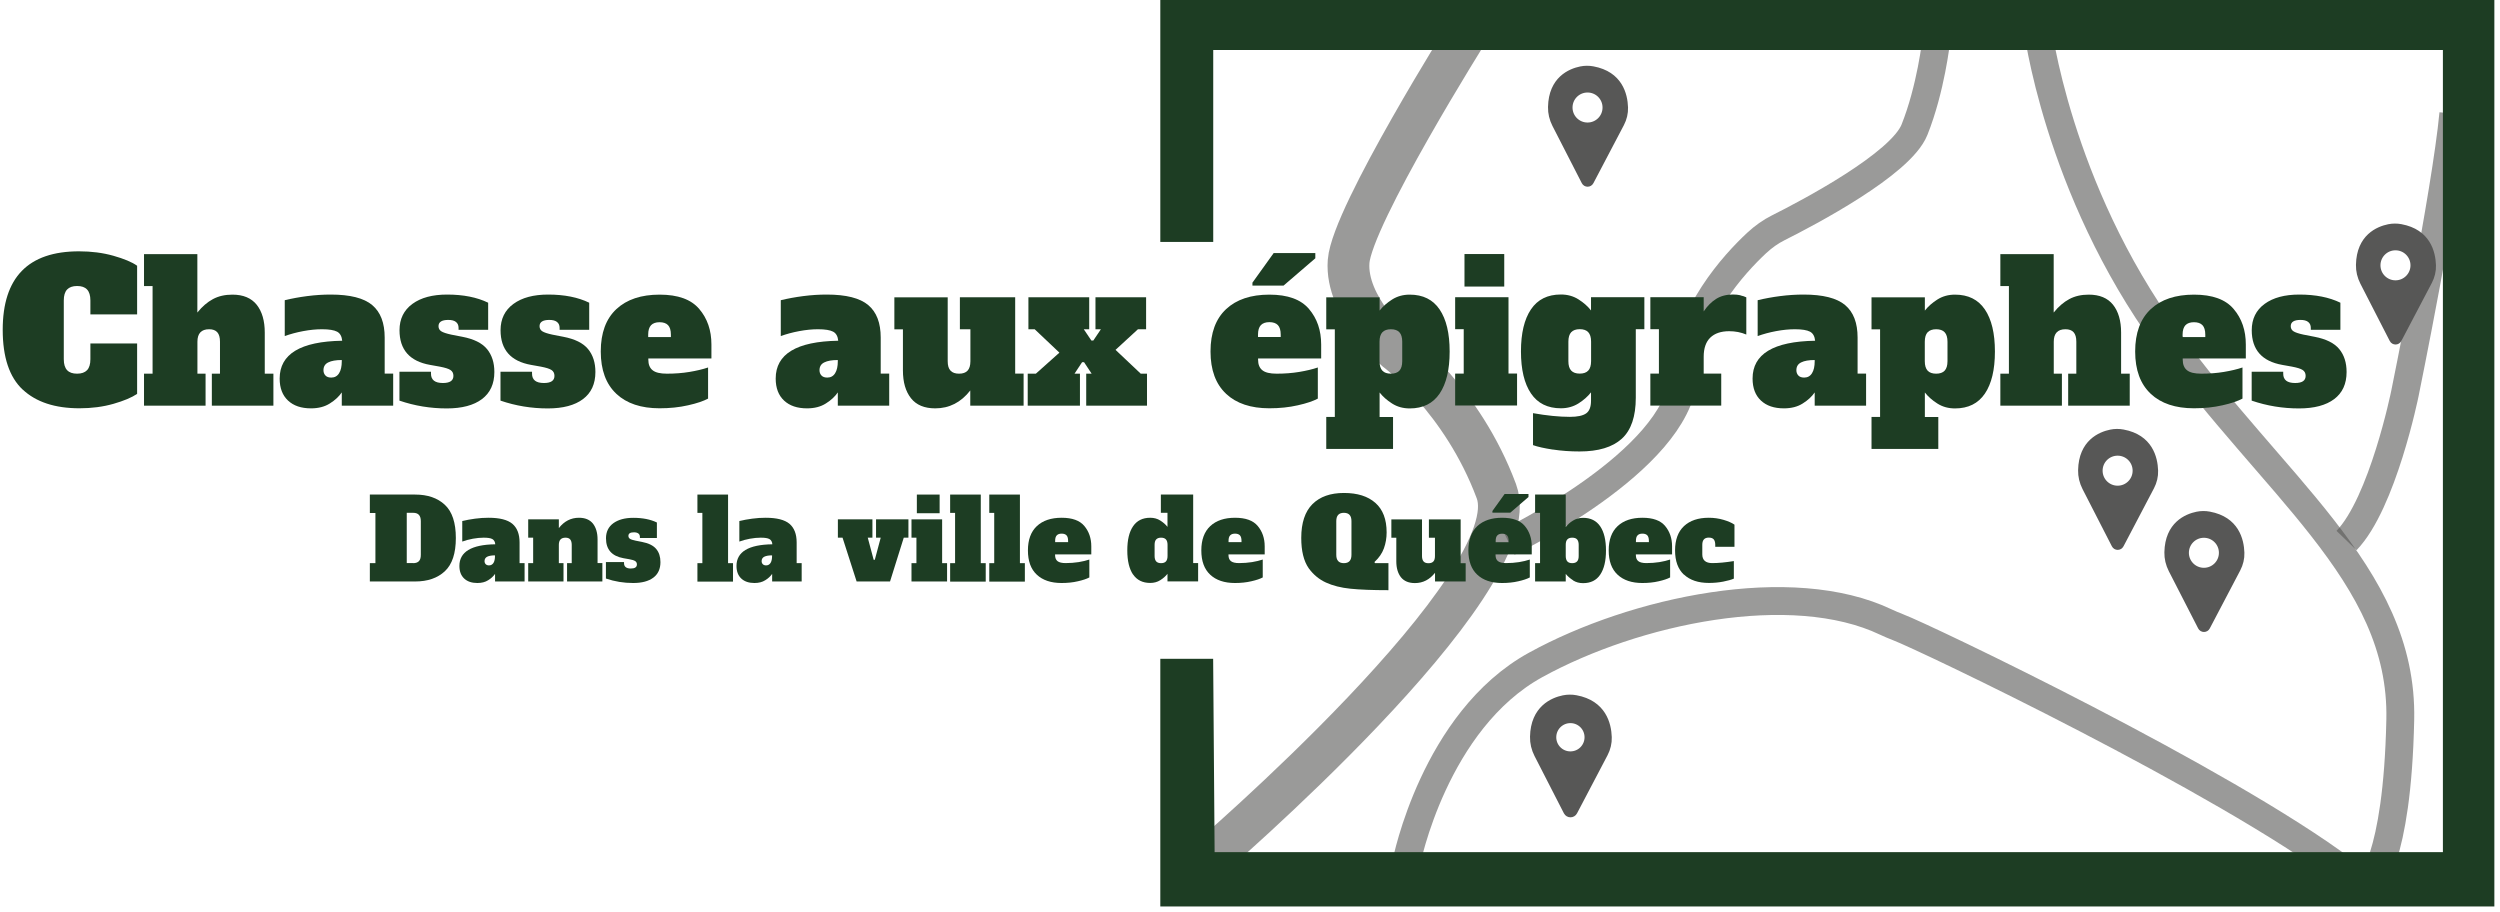 <svg width="359" height="131" viewBox="0 0 359 131" fill="none" xmlns="http://www.w3.org/2000/svg">
<g clip-path="url(#clip0_54_1301)">
<path opacity="0.6" d="M201.95 123.87C201.95 123.87 205.95 103.48 220.54 95.47C234.81 87.63 257.28 82.87 270.82 89.33C271.39 89.6 271.97 89.84 272.56 90.07C276.44 91.54 319.26 112 336.7 125.1" stroke="#575756" stroke-width="4" stroke-miterlimit="10"/>
<path opacity="0.6" d="M172.93 123.87C172.93 123.87 219.8 83.75 214.88 70.54C209.96 57.33 200.47 50.32 200.47 50.32C200.47 50.32 193.17 44.09 193.66 37.54C194.15 30.99 210.99 4.21 210.99 4.21" stroke="#575756" stroke-width="6" stroke-miterlimit="10"/>
<path opacity="0.6" d="M216.63 77.85C216.63 77.85 240.81 66.22 241.71 54.18C242.39 45.11 249.03 37.9 252.26 34.89C253.24 33.98 254.28 33.25 255.36 32.71C259.67 30.55 272.95 23.57 274.92 18.63C277.28 12.73 278.04 5.82 278.04 5.82" stroke="#575756" stroke-width="4" stroke-miterlimit="10"/>
<path opacity="0.6" d="M292.53 3.59C292.53 3.59 295.35 26.92 311.18 48.68C318.86 59.24 327.08 67.59 333.45 75.73C340.21 84.37 344.9 92.78 344.68 103.34C344.25 123.86 340.15 127.11 340.15 127.11" stroke="#575756" stroke-width="4" stroke-miterlimit="10"/>
<path opacity="0.6" d="M352.3 16.31C351.21 27.78 345.34 56.53 345.34 56.53C345.34 56.53 342.15 72.24 336.96 77.62" stroke="#575756" stroke-width="4" stroke-miterlimit="10"/>
<path d="M228.76 9.9C228.18 9.79 227.58 9.79 226.99 9.91C225.48 10.22 222.75 11.34 222.67 15.37C222.65 16.25 222.86 17.11 223.26 17.9L227.48 26.13C227.69 26.54 228.27 26.54 228.48 26.13L232.86 17.79C233.24 17.06 233.44 16.25 233.41 15.43C233.35 13.59 232.64 10.62 228.76 9.9ZM227.97 17.97C226.57 17.97 225.44 16.84 225.44 15.44C225.44 14.04 226.57 12.91 227.97 12.91C229.37 12.91 230.5 14.04 230.5 15.44C230.5 16.84 229.37 17.97 227.97 17.97Z" fill="#575756" stroke="#575756" stroke-width="0.75" stroke-miterlimit="10"/>
<path d="M226.3 100.33C225.72 100.22 225.12 100.22 224.53 100.34C223.02 100.65 220.29 101.77 220.21 105.8C220.19 106.68 220.4 107.54 220.8 108.33L225.02 116.56C225.23 116.97 225.81 116.97 226.02 116.56L230.4 108.22C230.78 107.49 230.98 106.68 230.95 105.86C230.89 104.02 230.18 101.05 226.3 100.33ZM225.51 108.4C224.11 108.4 222.98 107.27 222.98 105.87C222.98 104.47 224.11 103.34 225.51 103.34C226.91 103.34 228.04 104.47 228.04 105.87C228.04 107.27 226.91 108.4 225.51 108.4Z" fill="#575756" stroke="#575756" stroke-miterlimit="10"/>
<path d="M304.88 62.05C304.3 61.94 303.7 61.94 303.11 62.06C301.6 62.37 298.87 63.49 298.79 67.52C298.77 68.4 298.98 69.26 299.38 70.05L303.6 78.28C303.81 78.69 304.39 78.69 304.6 78.28L308.98 69.94C309.36 69.21 309.56 68.4 309.53 67.58C309.47 65.74 308.76 62.77 304.88 62.05ZM304.09 70.12C302.69 70.12 301.56 68.99 301.56 67.59C301.56 66.19 302.69 65.06 304.09 65.06C305.49 65.06 306.62 66.19 306.62 67.59C306.62 68.99 305.49 70.12 304.09 70.12Z" fill="#575756" stroke="#575756" stroke-width="0.75" stroke-miterlimit="10"/>
<path d="M317.27 73.84C316.69 73.73 316.09 73.73 315.5 73.85C313.99 74.16 311.26 75.28 311.18 79.31C311.16 80.19 311.37 81.05 311.77 81.84L315.99 90.07C316.2 90.48 316.78 90.48 316.99 90.07L321.37 81.73C321.75 81 321.95 80.19 321.92 79.37C321.86 77.53 321.15 74.56 317.27 73.84ZM316.48 81.91C315.08 81.91 313.95 80.78 313.95 79.38C313.95 77.98 315.08 76.85 316.48 76.85C317.88 76.85 319.01 77.98 319.01 79.38C319.01 80.78 317.88 81.91 316.48 81.91Z" fill="#575756" stroke="#575756" stroke-width="0.75" stroke-miterlimit="10"/>
<path d="M344.78 32.56C344.2 32.45 343.6 32.45 343.01 32.57C341.5 32.88 338.77 34 338.69 38.03C338.67 38.91 338.88 39.77 339.28 40.56L343.5 48.79C343.71 49.2 344.29 49.2 344.5 48.79L348.88 40.45C349.26 39.72 349.46 38.91 349.43 38.09C349.37 36.25 348.66 33.28 344.78 32.56ZM343.99 40.63C342.59 40.63 341.46 39.5 341.46 38.1C341.46 36.7 342.59 35.57 343.99 35.57C345.39 35.57 346.52 36.7 346.52 38.1C346.52 39.5 345.39 40.63 343.99 40.63Z" fill="#575756" stroke="#575756" stroke-width="0.75" stroke-miterlimit="10"/>
<path d="M168.12 33.24H172.72V5.68H352.3V123.87H172.93L172.72 96.1H168.12V128.67H356.69V1.5H168.12V33.24Z" fill="#1D3D23" stroke="#1D3D23" stroke-width="3" stroke-miterlimit="10"/>
<path d="M3.26 55.95C1.35 54.16 0.39 51.3 0.39 47.36C0.39 39.85 4.04 36.09 11.35 36.09C13.12 36.09 14.77 36.3 16.29 36.73C17.81 37.16 18.94 37.63 19.69 38.16V45.15H12.98V43.14C12.98 42.43 12.82 41.91 12.5 41.57C12.18 41.23 11.71 41.07 11.07 41.07C10.43 41.07 9.96 41.24 9.64 41.57C9.32 41.91 9.16 42.43 9.16 43.14V51.59C9.16 52.3 9.32 52.82 9.64 53.16C9.96 53.5 10.43 53.66 11.07 53.66C11.71 53.66 12.18 53.49 12.5 53.16C12.82 52.82 12.98 52.3 12.98 51.59V49.32H19.69V56.56C18.93 57.08 17.79 57.56 16.29 57.99C14.79 58.42 13.16 58.63 11.41 58.63C7.89 58.63 5.17 57.73 3.26 55.94V55.95Z" fill="#1D3D23"/>
<path d="M39.26 53.66V58.25H30.42V53.66H31.59V49.07C31.59 48.45 31.46 48 31.2 47.71C30.94 47.42 30.55 47.28 30.03 47.28C28.91 47.28 28.35 47.88 28.35 49.07V53.66H29.52V58.25H20.68V53.66H21.91V41.08H20.68V36.49H28.34V44.88C29.03 44.02 29.78 43.38 30.58 42.95C31.38 42.52 32.31 42.31 33.38 42.31C34.93 42.31 36.09 42.8 36.86 43.76C37.63 44.73 38.02 46.06 38.02 47.76V53.66H39.25H39.26Z" fill="#1D3D23"/>
<path d="M56.46 53.66V58.25H49.08V56.35C48.67 56.95 48.1 57.48 47.36 57.94C46.62 58.41 45.72 58.64 44.66 58.64C43.26 58.64 42.16 58.27 41.36 57.52C40.56 56.77 40.16 55.72 40.16 54.36C40.16 50.84 43.15 49.03 49.14 48.93C49.08 48.3 48.84 47.86 48.41 47.63C47.98 47.4 47.25 47.28 46.23 47.28C45.39 47.28 44.49 47.37 43.53 47.55C42.57 47.73 41.69 47.97 40.89 48.26V43.11C41.88 42.87 42.95 42.67 44.11 42.52C45.27 42.37 46.39 42.3 47.49 42.3C50.27 42.3 52.25 42.8 53.45 43.81C54.65 44.82 55.24 46.37 55.24 48.48V53.65H56.47L56.46 53.66ZM49.08 51.7C48.24 51.7 47.59 51.81 47.14 52.04C46.68 52.26 46.45 52.64 46.45 53.16C46.45 53.48 46.55 53.73 46.74 53.93C46.93 54.13 47.21 54.22 47.57 54.22C48.05 54.22 48.43 54.02 48.69 53.6C48.95 53.19 49.08 52.61 49.08 51.87V51.7Z" fill="#1D3D23"/>
<path d="M57.36 57.52V53.38H61.89V53.66C61.89 54.56 62.46 55 63.6 55C64.61 55 65.11 54.66 65.11 53.97C65.11 53.6 64.97 53.32 64.68 53.13C64.39 52.94 63.88 52.79 63.16 52.65L61.76 52.4C58.83 51.88 57.37 50.22 57.37 47.42C57.37 45.8 57.99 44.54 59.22 43.64C60.45 42.74 62.11 42.3 64.2 42.3C66.53 42.3 68.5 42.69 70.1 43.47V47.36H65.85V47.08C65.85 46.71 65.72 46.42 65.47 46.23C65.22 46.03 64.85 45.94 64.37 45.94C63.44 45.94 62.97 46.24 62.97 46.84C62.97 47.16 63.1 47.4 63.36 47.57C63.62 47.74 64.1 47.9 64.79 48.05L66.38 48.36C68.04 48.68 69.22 49.26 69.93 50.12C70.64 50.98 70.99 52.08 70.99 53.42C70.99 55.12 70.4 56.41 69.21 57.31C68.03 58.2 66.34 58.65 64.16 58.65C61.81 58.65 59.55 58.28 57.36 57.53V57.52Z" fill="#1D3D23"/>
<path d="M71.87 57.52V53.38H76.4V53.66C76.4 54.56 76.97 55 78.11 55C79.12 55 79.62 54.66 79.62 53.97C79.62 53.6 79.48 53.32 79.19 53.13C78.9 52.94 78.39 52.79 77.67 52.65L76.27 52.4C73.34 51.88 71.88 50.22 71.88 47.42C71.88 45.8 72.5 44.54 73.73 43.64C74.96 42.74 76.62 42.3 78.71 42.3C81.04 42.3 83.01 42.69 84.61 43.47V47.36H80.36V47.08C80.36 46.71 80.23 46.42 79.98 46.23C79.73 46.03 79.36 45.94 78.88 45.94C77.95 45.94 77.48 46.24 77.48 46.84C77.48 47.16 77.61 47.4 77.87 47.57C78.13 47.74 78.61 47.9 79.3 48.05L80.89 48.36C82.55 48.68 83.73 49.26 84.44 50.12C85.15 50.98 85.5 52.08 85.5 53.42C85.5 55.12 84.91 56.41 83.72 57.31C82.54 58.2 80.85 58.65 78.67 58.65C76.32 58.65 74.06 58.28 71.87 57.53V57.52Z" fill="#1D3D23"/>
<path d="M88.51 56.55C87.02 55.16 86.27 53.13 86.27 50.47C86.27 47.81 87.02 45.78 88.51 44.39C90 43 92.07 42.31 94.72 42.31C97.37 42.31 99.25 43 100.41 44.37C101.58 45.74 102.16 47.44 102.16 49.47V51.48H93.1V51.65C93.1 52.34 93.31 52.85 93.72 53.17C94.13 53.5 94.81 53.66 95.76 53.66C96.9 53.66 97.98 53.58 99 53.41C100.02 53.24 100.92 53.03 101.68 52.77V57.24C101.03 57.59 100.07 57.92 98.81 58.2C97.55 58.49 96.19 58.63 94.71 58.63C92.06 58.63 89.99 57.94 88.5 56.55H88.51ZM96.34 48.4V48.06C96.34 47.43 96.2 46.97 95.93 46.69C95.66 46.41 95.25 46.27 94.71 46.27C94.17 46.27 93.76 46.42 93.49 46.7C93.22 46.99 93.08 47.44 93.08 48.06V48.4H96.32H96.34Z" fill="#1D3D23"/>
<path d="M127.69 53.66V58.25H120.31V56.35C119.9 56.95 119.33 57.48 118.59 57.94C117.85 58.41 116.95 58.64 115.89 58.64C114.49 58.64 113.39 58.27 112.59 57.52C111.79 56.77 111.39 55.72 111.39 54.36C111.39 50.84 114.38 49.03 120.37 48.93C120.31 48.3 120.07 47.86 119.64 47.63C119.21 47.4 118.48 47.28 117.46 47.28C116.62 47.28 115.72 47.37 114.76 47.55C113.8 47.73 112.92 47.97 112.12 48.26V43.11C113.11 42.87 114.18 42.67 115.34 42.52C116.5 42.37 117.62 42.3 118.72 42.3C121.5 42.3 123.48 42.8 124.68 43.81C125.88 44.82 126.47 46.37 126.47 48.48V53.65H127.7L127.69 53.66ZM120.31 51.7C119.47 51.7 118.82 51.81 118.37 52.04C117.91 52.26 117.68 52.64 117.68 53.16C117.68 53.48 117.78 53.73 117.97 53.93C118.16 54.13 118.44 54.22 118.8 54.22C119.28 54.22 119.66 54.02 119.92 53.6C120.18 53.19 120.31 52.61 120.31 51.87V51.7Z" fill="#1D3D23"/>
<path d="M146.99 53.66V58.25H139.33V56.07C137.99 57.79 136.31 58.64 134.3 58.64C132.75 58.64 131.59 58.16 130.82 57.19C130.05 56.22 129.66 54.89 129.66 53.19V47.29H128.43V42.7H136.09V51.87C136.09 52.49 136.22 52.94 136.5 53.23C136.77 53.52 137.18 53.66 137.72 53.66C138.26 53.66 138.67 53.52 138.94 53.23C139.21 52.94 139.35 52.49 139.35 51.87V47.28H137.84V42.69H145.78V53.65H147.01L146.99 53.66Z" fill="#1D3D23"/>
<path d="M163.82 53.66H164.71V58.25H155.98V53.66H156.76L155.67 52.01H155.39L154.3 53.66H155.08V58.25H147.58V53.66H148.75L152.13 50.64L148.58 47.28H147.68V42.69H156.41V47.28H155.63L156.72 48.9H157L158.09 47.28H157.31V42.69H164.58V47.28H163.41L160.19 50.24L163.8 53.65L163.82 53.66Z" fill="#1D3D23"/>
<path d="M176.07 56.55C174.58 55.16 173.83 53.13 173.83 50.47C173.83 47.81 174.58 45.78 176.07 44.39C177.56 43 179.63 42.31 182.28 42.31C184.93 42.31 186.81 43 187.97 44.37C189.14 45.74 189.72 47.44 189.72 49.47V51.48H180.66V51.65C180.66 52.34 180.87 52.85 181.28 53.17C181.69 53.5 182.37 53.66 183.32 53.66C184.46 53.66 185.54 53.58 186.56 53.41C187.58 53.24 188.48 53.03 189.24 52.77V57.24C188.59 57.59 187.63 57.92 186.37 58.2C185.11 58.49 183.75 58.63 182.27 58.63C179.62 58.63 177.55 57.94 176.06 56.55H176.07ZM179.85 41.01V40.59L182.9 36.34H188.88V37.09L184.32 41.01H179.85ZM183.91 48.39V48.05C183.91 47.42 183.77 46.96 183.5 46.68C183.23 46.4 182.82 46.26 182.28 46.26C181.74 46.26 181.33 46.41 181.06 46.69C180.79 46.98 180.65 47.43 180.65 48.05V48.39H183.89H183.91Z" fill="#1D3D23"/>
<path d="M190.45 59.87H191.68V47.29H190.45V42.7H198.11V44.6C198.58 44 199.18 43.47 199.91 43.01C200.65 42.54 201.49 42.31 202.44 42.31C204.34 42.31 205.77 43.02 206.73 44.44C207.69 45.86 208.17 47.87 208.17 50.48C208.17 53.09 207.69 55.1 206.73 56.52C205.77 57.94 204.34 58.65 202.44 58.65C201.49 58.65 200.65 58.42 199.91 57.95C199.17 57.48 198.57 56.95 198.11 56.36V59.88H200.04V64.47H190.45V59.88V59.87ZM200.95 53.23C201.22 52.94 201.36 52.49 201.36 51.87V49.07C201.36 48.45 201.22 48 200.95 47.71C200.68 47.42 200.27 47.28 199.73 47.28C199.19 47.28 198.78 47.43 198.51 47.71C198.24 48 198.1 48.45 198.1 49.07V51.87C198.1 52.49 198.24 52.94 198.51 53.23C198.78 53.52 199.19 53.66 199.73 53.66C200.27 53.66 200.68 53.52 200.95 53.23Z" fill="#1D3D23"/>
<path d="M208.96 58.24V53.65H210.19V47.27H208.96V42.68H216.62V53.64H217.85V58.23H208.96V58.24ZM210.3 41.15V36.48H216.01V41.15H210.3Z" fill="#1D3D23"/>
<path d="M222.98 64.56C221.76 64.37 220.81 64.16 220.14 63.92V59.33C222.12 59.68 223.89 59.86 225.45 59.86C226.51 59.86 227.28 59.7 227.76 59.37C228.24 59.04 228.47 58.43 228.47 57.54V56.34C228 56.94 227.4 57.47 226.67 57.93C225.94 58.39 225.09 58.63 224.14 58.63C222.24 58.63 220.81 57.92 219.85 56.5C218.89 55.08 218.41 53.07 218.41 50.46C218.41 47.85 218.89 45.84 219.85 44.42C220.81 43 222.24 42.29 224.14 42.29C225.09 42.29 225.93 42.52 226.67 42.99C227.41 43.46 228.01 43.99 228.47 44.58V42.68H236.13V47.27H234.9V57.11C234.9 59.81 234.23 61.78 232.89 63C231.55 64.22 229.52 64.83 226.82 64.83C225.48 64.83 224.2 64.74 222.97 64.55L222.98 64.56ZM228.07 53.22C228.34 52.93 228.48 52.48 228.48 51.86V49.06C228.48 48.44 228.34 47.99 228.07 47.7C227.8 47.41 227.39 47.27 226.85 47.27C226.31 47.27 225.9 47.42 225.63 47.7C225.36 47.99 225.22 48.44 225.22 49.06V51.86C225.22 52.48 225.35 52.93 225.63 53.22C225.9 53.51 226.31 53.65 226.85 53.65C227.39 53.65 227.8 53.51 228.07 53.22Z" fill="#1D3D23"/>
<path d="M249.93 42.42C250.27 42.49 250.55 42.59 250.77 42.7V48.04C250.01 47.72 249.19 47.56 248.31 47.56C247.14 47.56 246.23 47.87 245.6 48.48C244.97 49.09 244.65 50.01 244.65 51.22V53.65H247.17V58.24H236.99V53.65H238.22V47.27H236.99V42.68H244.65V44.72C245.17 43.94 245.77 43.34 246.44 42.92C247.11 42.5 247.92 42.29 248.87 42.29C249.24 42.29 249.6 42.33 249.93 42.4V42.42Z" fill="#1D3D23"/>
<path d="M267.97 53.66V58.25H260.59V56.35C260.18 56.95 259.61 57.48 258.87 57.94C258.13 58.41 257.23 58.64 256.17 58.64C254.77 58.64 253.67 58.27 252.87 57.52C252.07 56.77 251.67 55.72 251.67 54.36C251.67 50.84 254.66 49.03 260.65 48.93C260.59 48.3 260.35 47.86 259.92 47.63C259.49 47.4 258.76 47.28 257.74 47.28C256.9 47.28 256 47.37 255.04 47.55C254.08 47.73 253.2 47.97 252.4 48.26V43.11C253.39 42.87 254.46 42.67 255.62 42.52C256.78 42.37 257.9 42.3 259 42.3C261.78 42.3 263.76 42.8 264.96 43.81C266.16 44.82 266.75 46.37 266.75 48.48V53.65H267.98L267.97 53.66ZM260.59 51.7C259.75 51.7 259.1 51.81 258.65 52.04C258.19 52.26 257.96 52.64 257.96 53.16C257.96 53.48 258.06 53.73 258.25 53.93C258.44 54.13 258.72 54.22 259.08 54.22C259.56 54.22 259.94 54.02 260.2 53.6C260.46 53.19 260.59 52.61 260.59 51.87V51.7Z" fill="#1D3D23"/>
<path d="M268.75 59.87H269.98V47.29H268.75V42.7H276.41V44.6C276.88 44 277.48 43.47 278.21 43.01C278.95 42.54 279.79 42.31 280.74 42.31C282.64 42.31 284.07 43.02 285.03 44.44C285.99 45.86 286.47 47.87 286.47 50.48C286.47 53.09 285.99 55.1 285.03 56.52C284.07 57.94 282.64 58.65 280.74 58.65C279.79 58.65 278.95 58.42 278.21 57.95C277.47 57.48 276.87 56.95 276.41 56.36V59.88H278.34V64.47H268.75V59.88V59.87ZM279.25 53.23C279.52 52.94 279.66 52.49 279.66 51.87V49.07C279.66 48.45 279.52 48 279.25 47.71C278.98 47.42 278.57 47.28 278.03 47.28C277.49 47.28 277.08 47.43 276.81 47.71C276.54 48 276.4 48.45 276.4 49.07V51.87C276.4 52.49 276.54 52.94 276.81 53.23C277.08 53.52 277.49 53.66 278.03 53.66C278.57 53.66 278.98 53.52 279.25 53.23Z" fill="#1D3D23"/>
<path d="M305.83 53.66V58.25H296.99V53.66H298.16V49.07C298.16 48.45 298.03 48 297.77 47.71C297.51 47.42 297.12 47.28 296.6 47.28C295.48 47.28 294.92 47.88 294.92 49.07V53.66H296.09V58.25H287.25V53.66H288.48V41.08H287.25V36.49H294.91V44.88C295.6 44.02 296.35 43.38 297.15 42.95C297.95 42.52 298.88 42.31 299.95 42.31C301.5 42.31 302.66 42.8 303.43 43.76C304.2 44.73 304.59 46.06 304.59 47.76V53.66H305.82H305.83Z" fill="#1D3D23"/>
<path d="M308.85 56.55C307.36 55.16 306.61 53.13 306.61 50.47C306.61 47.81 307.36 45.78 308.85 44.39C310.34 43 312.41 42.31 315.06 42.31C317.71 42.31 319.59 43 320.75 44.37C321.92 45.74 322.5 47.44 322.5 49.47V51.48H313.44V51.65C313.44 52.34 313.65 52.85 314.06 53.17C314.47 53.5 315.15 53.66 316.1 53.66C317.24 53.66 318.32 53.58 319.34 53.41C320.36 53.24 321.26 53.03 322.02 52.77V57.24C321.37 57.59 320.41 57.92 319.15 58.2C317.89 58.49 316.53 58.63 315.05 58.63C312.4 58.63 310.33 57.94 308.84 56.55H308.85ZM316.68 48.4V48.06C316.68 47.43 316.54 46.97 316.27 46.69C316 46.41 315.59 46.27 315.05 46.27C314.51 46.27 314.1 46.42 313.83 46.7C313.56 46.99 313.42 47.44 313.42 48.06V48.4H316.66H316.68Z" fill="#1D3D23"/>
<path d="M323.34 57.52V53.38H327.87V53.66C327.87 54.56 328.44 55 329.58 55C330.59 55 331.09 54.66 331.09 53.97C331.09 53.6 330.95 53.32 330.66 53.13C330.37 52.94 329.86 52.79 329.14 52.65L327.74 52.4C324.81 51.88 323.35 50.22 323.35 47.42C323.35 45.8 323.97 44.54 325.2 43.64C326.43 42.74 328.09 42.3 330.18 42.3C332.51 42.3 334.48 42.69 336.08 43.47V47.36H331.83V47.08C331.83 46.71 331.7 46.42 331.45 46.23C331.2 46.03 330.83 45.94 330.35 45.94C329.42 45.94 328.95 46.24 328.95 46.84C328.95 47.16 329.08 47.4 329.34 47.57C329.6 47.74 330.08 47.9 330.77 48.05L332.36 48.36C334.02 48.68 335.2 49.26 335.91 50.12C336.62 50.98 336.97 52.08 336.97 53.42C336.97 55.12 336.38 56.41 335.19 57.31C334.01 58.2 332.32 58.65 330.14 58.65C327.79 58.65 325.53 58.28 323.34 57.53V57.52Z" fill="#1D3D23"/>
<path d="M53.11 80.87H53.91V73.67H53.11V71.02H59.62C61.41 71.02 62.83 71.51 63.88 72.49C64.93 73.47 65.46 75.06 65.46 77.26C65.46 79.46 64.93 81.05 63.88 82.03C62.83 83.01 61.41 83.5 59.62 83.5H53.11V80.87ZM59.34 80.87C59.7 80.87 59.98 80.77 60.16 80.58C60.34 80.39 60.43 80.09 60.43 79.68V74.83C60.43 74.04 60.07 73.64 59.34 73.64H58.41V80.86H59.34V80.87Z" fill="#1D3D23"/>
<path d="M75.33 80.87V83.5H71.09V82.41C70.85 82.75 70.53 83.06 70.1 83.32C69.68 83.59 69.16 83.72 68.55 83.72C67.75 83.72 67.12 83.51 66.66 83.08C66.2 82.65 65.97 82.05 65.97 81.27C65.97 79.25 67.69 78.21 71.12 78.16C71.09 77.8 70.95 77.55 70.7 77.41C70.45 77.27 70.04 77.21 69.45 77.21C68.97 77.21 68.45 77.26 67.9 77.36C67.35 77.46 66.84 77.6 66.38 77.77V74.82C66.95 74.68 67.56 74.57 68.22 74.48C68.88 74.39 69.53 74.35 70.16 74.35C71.75 74.35 72.89 74.64 73.58 75.22C74.26 75.8 74.61 76.69 74.61 77.9V80.87H75.32H75.33ZM71.09 79.75C70.61 79.75 70.24 79.81 69.97 79.94C69.71 80.07 69.58 80.28 69.58 80.58C69.58 80.76 69.64 80.91 69.75 81.02C69.86 81.13 70.02 81.19 70.22 81.19C70.5 81.19 70.71 81.07 70.86 80.84C71.01 80.6 71.08 80.27 71.08 79.84V79.74L71.09 79.75Z" fill="#1D3D23"/>
<path d="M86.5 80.87V83.5H81.43V80.87H82.1V78.24C82.1 77.89 82.02 77.63 81.88 77.46C81.73 77.29 81.51 77.21 81.21 77.21C80.57 77.21 80.25 77.55 80.25 78.24V80.87H80.92V83.5H75.85V80.87H76.56V77.21H75.85V74.58H80.25V75.83C81.02 74.85 81.98 74.35 83.14 74.35C84.03 74.35 84.69 74.63 85.14 75.18C85.58 75.74 85.81 76.5 85.81 77.47V80.86H86.52L86.5 80.87Z" fill="#1D3D23"/>
<path d="M87.01 83.08V80.71H89.61V80.87C89.61 81.38 89.94 81.64 90.59 81.64C91.17 81.64 91.46 81.44 91.46 81.05C91.46 80.84 91.38 80.68 91.21 80.57C91.04 80.46 90.75 80.37 90.34 80.3L89.54 80.16C87.86 79.86 87.02 78.91 87.02 77.3C87.02 76.37 87.37 75.65 88.08 75.13C88.79 74.62 89.74 74.36 90.94 74.36C92.28 74.36 93.4 74.58 94.33 75.03V77.26H91.89V77.1C91.89 76.89 91.82 76.72 91.67 76.61C91.53 76.5 91.31 76.44 91.04 76.44C90.5 76.44 90.24 76.61 90.24 76.95C90.24 77.13 90.31 77.27 90.46 77.37C90.61 77.47 90.88 77.56 91.28 77.64L92.19 77.82C93.14 78 93.82 78.34 94.23 78.83C94.64 79.32 94.84 79.95 94.84 80.72C94.84 81.69 94.5 82.44 93.82 82.95C93.14 83.46 92.18 83.72 90.92 83.72C89.57 83.72 88.27 83.51 87.02 83.08H87.01Z" fill="#1D3D23"/>
<path d="M100.15 83.52V80.87H100.86V73.65H100.15V71.02H104.55V80.87H105.26V83.52H100.16H100.15Z" fill="#1D3D23"/>
<path d="M115.12 80.87V83.5H110.88V82.41C110.64 82.75 110.32 83.06 109.89 83.32C109.47 83.59 108.95 83.72 108.34 83.72C107.54 83.72 106.91 83.51 106.45 83.08C105.99 82.65 105.76 82.05 105.76 81.27C105.76 79.25 107.48 78.21 110.91 78.16C110.88 77.8 110.74 77.55 110.49 77.41C110.24 77.27 109.83 77.21 109.24 77.21C108.76 77.21 108.24 77.26 107.69 77.36C107.14 77.46 106.63 77.6 106.17 77.77V74.82C106.74 74.68 107.35 74.57 108.01 74.48C108.67 74.39 109.32 74.35 109.95 74.35C111.54 74.35 112.68 74.64 113.37 75.22C114.05 75.8 114.4 76.69 114.4 77.9V80.87H115.11H115.12ZM110.88 79.75C110.4 79.75 110.03 79.81 109.76 79.94C109.5 80.07 109.37 80.28 109.37 80.58C109.37 80.76 109.43 80.91 109.54 81.02C109.65 81.13 109.81 81.19 110.01 81.19C110.29 81.19 110.5 81.07 110.65 80.84C110.8 80.6 110.87 80.27 110.87 79.84V79.74L110.88 79.75Z" fill="#1D3D23"/>
<path d="M123.01 83.5L120.99 77.21H120.32V74.58H125.28V77.21H124.61L125.46 80.39H125.62L126.47 77.21H125.8V74.58H130.45V77.21H129.78L127.81 83.5H123.03H123.01Z" fill="#1D3D23"/>
<path d="M130.89 83.5V80.87H131.6V77.21H130.89V74.58H135.29V80.87H136V83.5H130.9H130.89ZM131.66 73.7V71.02H134.93V73.7H131.66Z" fill="#1D3D23"/>
<path d="M136.44 83.52V80.87H137.15V73.65H136.44V71.02H140.84V80.87H141.55V83.52H136.45H136.44Z" fill="#1D3D23"/>
<path d="M142.06 83.52V80.87H142.77V73.65H142.06V71.02H146.46V80.87H147.17V83.52H142.07H142.06Z" fill="#1D3D23"/>
<path d="M148.89 82.53C148.03 81.73 147.61 80.57 147.61 79.04C147.61 77.51 148.04 76.35 148.89 75.55C149.75 74.75 150.93 74.35 152.45 74.35C153.97 74.35 155.05 74.74 155.71 75.53C156.37 76.32 156.71 77.29 156.71 78.46V79.61H151.51V79.71C151.51 80.11 151.63 80.4 151.86 80.58C152.1 80.77 152.49 80.86 153.03 80.86C153.68 80.86 154.3 80.81 154.89 80.72C155.48 80.62 155.99 80.5 156.43 80.35V82.92C156.05 83.12 155.51 83.31 154.79 83.47C154.07 83.64 153.28 83.72 152.44 83.72C150.92 83.72 149.73 83.32 148.88 82.52L148.89 82.53ZM153.38 77.85V77.66C153.38 77.3 153.3 77.03 153.15 76.87C152.99 76.71 152.76 76.63 152.45 76.63C152.14 76.63 151.91 76.71 151.75 76.88C151.59 77.05 151.52 77.31 151.52 77.66V77.85H153.38Z" fill="#1D3D23"/>
<path d="M162.71 82.51C162.16 81.7 161.88 80.54 161.88 79.04C161.88 77.54 162.15 76.39 162.71 75.57C163.26 74.76 164.08 74.35 165.17 74.35C165.72 74.35 166.2 74.48 166.62 74.75C167.04 75.02 167.39 75.32 167.65 75.66V73.64H166.7V71.01H171.34V80.86H172.05V83.49H167.65V82.4C167.38 82.74 167.04 83.05 166.62 83.31C166.2 83.58 165.71 83.71 165.17 83.71C164.08 83.71 163.26 83.3 162.71 82.49V82.51ZM167.43 80.62C167.58 80.45 167.66 80.19 167.66 79.84V78.24C167.66 77.89 167.58 77.63 167.43 77.46C167.27 77.29 167.04 77.21 166.73 77.21C166.42 77.21 166.19 77.29 166.03 77.46C165.87 77.63 165.8 77.89 165.8 78.24V79.84C165.8 80.19 165.88 80.45 166.03 80.62C166.19 80.79 166.42 80.87 166.73 80.87C167.04 80.87 167.27 80.79 167.43 80.62Z" fill="#1D3D23"/>
<path d="M173.79 82.53C172.93 81.73 172.51 80.57 172.51 79.04C172.51 77.51 172.94 76.35 173.79 75.55C174.65 74.75 175.83 74.35 177.35 74.35C178.87 74.35 179.95 74.74 180.61 75.53C181.27 76.32 181.61 77.29 181.61 78.46V79.61H176.41V79.71C176.41 80.11 176.53 80.4 176.76 80.58C177 80.77 177.39 80.86 177.93 80.86C178.58 80.86 179.2 80.81 179.79 80.72C180.38 80.62 180.89 80.5 181.33 80.35V82.92C180.95 83.12 180.41 83.31 179.69 83.47C178.97 83.64 178.18 83.72 177.34 83.72C175.82 83.72 174.63 83.32 173.78 82.52L173.79 82.53ZM178.28 77.85V77.66C178.28 77.3 178.2 77.03 178.05 76.87C177.89 76.71 177.66 76.63 177.35 76.63C177.04 76.63 176.81 76.71 176.65 76.88C176.49 77.05 176.42 77.31 176.42 77.66V77.85H178.28Z" fill="#1D3D23"/>
<path d="M193.92 84.54C192.56 84.4 191.38 84.1 190.4 83.65C189.42 83.2 188.59 82.51 187.93 81.6C187.21 80.56 186.86 79.11 186.86 77.25C186.86 75.08 187.4 73.46 188.47 72.39C189.55 71.32 191.05 70.79 192.99 70.79C194.93 70.79 196.42 71.26 197.5 72.21C198.58 73.16 199.12 74.57 199.12 76.45C199.12 77.26 198.99 78.02 198.73 78.74C198.47 79.46 198.02 80.11 197.37 80.71L197.45 80.87H199.38V84.75C197.11 84.75 195.3 84.68 193.93 84.54H193.92ZM194.07 79.68V74.83C194.07 74.04 193.71 73.64 192.98 73.64C192.25 73.64 191.89 74.04 191.89 74.83V79.68C191.89 80.47 192.25 80.87 192.98 80.87C193.71 80.87 194.07 80.47 194.07 79.68Z" fill="#1D3D23"/>
<path d="M210.47 80.87V83.5H206.07V82.25C205.3 83.23 204.34 83.73 203.18 83.73C202.29 83.73 201.63 83.45 201.18 82.9C200.74 82.34 200.51 81.58 200.51 80.61V77.22H199.8V74.59H204.2V79.85C204.2 80.2 204.28 80.46 204.43 80.63C204.58 80.8 204.82 80.88 205.13 80.88C205.44 80.88 205.67 80.8 205.83 80.63C205.99 80.46 206.06 80.2 206.06 79.85V77.22H205.19V74.59H209.75V80.88H210.46L210.47 80.87Z" fill="#1D3D23"/>
<path d="M212.14 82.53C211.28 81.73 210.86 80.57 210.86 79.04C210.86 77.51 211.29 76.35 212.14 75.55C213 74.75 214.18 74.35 215.7 74.35C217.22 74.35 218.3 74.74 218.96 75.53C219.62 76.32 219.96 77.29 219.96 78.46V79.61H214.76V79.71C214.76 80.11 214.88 80.4 215.11 80.58C215.35 80.77 215.74 80.86 216.28 80.86C216.93 80.86 217.55 80.81 218.14 80.72C218.73 80.62 219.24 80.5 219.68 80.35V82.92C219.3 83.12 218.76 83.31 218.04 83.47C217.32 83.64 216.53 83.72 215.69 83.72C214.17 83.72 212.98 83.32 212.13 82.52L212.14 82.53ZM214.31 73.62V73.38L216.06 70.94H219.49V71.37L216.88 73.62H214.31ZM216.64 77.86V77.67C216.64 77.31 216.56 77.04 216.41 76.88C216.25 76.72 216.02 76.64 215.71 76.64C215.4 76.64 215.17 76.72 215.01 76.89C214.85 77.06 214.78 77.32 214.78 77.67V77.86H216.64Z" fill="#1D3D23"/>
<path d="M225.88 83.32C225.46 83.05 225.11 82.75 224.84 82.41V83.5H220.44V80.87H221.15V73.65H220.44V71.02H224.84V75.67C225.11 75.33 225.45 75.02 225.88 74.76C226.3 74.49 226.79 74.36 227.33 74.36C228.42 74.36 229.24 74.77 229.79 75.58C230.34 76.39 230.62 77.55 230.62 79.05C230.62 80.55 230.34 81.7 229.79 82.52C229.24 83.34 228.42 83.74 227.33 83.74C226.78 83.74 226.3 83.61 225.88 83.34V83.32ZM226.47 80.62C226.63 80.45 226.7 80.19 226.7 79.84V78.24C226.7 77.89 226.62 77.63 226.47 77.46C226.32 77.29 226.08 77.21 225.77 77.21C225.46 77.21 225.23 77.29 225.07 77.46C224.91 77.63 224.84 77.89 224.84 78.24V79.84C224.84 80.19 224.92 80.45 225.07 80.62C225.22 80.79 225.46 80.87 225.77 80.87C226.08 80.87 226.31 80.79 226.47 80.62Z" fill="#1D3D23"/>
<path d="M232.29 82.53C231.43 81.73 231.01 80.57 231.01 79.04C231.01 77.51 231.44 76.35 232.29 75.55C233.15 74.75 234.33 74.35 235.85 74.35C237.37 74.35 238.45 74.74 239.11 75.53C239.77 76.32 240.11 77.29 240.11 78.46V79.61H234.91V79.71C234.91 80.11 235.03 80.4 235.26 80.58C235.5 80.77 235.89 80.86 236.43 80.86C237.08 80.86 237.7 80.81 238.29 80.72C238.88 80.62 239.39 80.5 239.83 80.35V82.92C239.45 83.12 238.91 83.31 238.19 83.47C237.47 83.64 236.68 83.72 235.84 83.72C234.32 83.72 233.13 83.32 232.28 82.52L232.29 82.53ZM236.78 77.85V77.66C236.78 77.3 236.7 77.03 236.55 76.87C236.39 76.71 236.16 76.63 235.85 76.63C235.54 76.63 235.31 76.71 235.15 76.88C234.99 77.05 234.92 77.31 234.92 77.66V77.85H236.78Z" fill="#1D3D23"/>
<path d="M241.82 82.53C240.96 81.73 240.54 80.57 240.54 79.04C240.54 77.51 240.97 76.35 241.82 75.55C242.68 74.75 243.86 74.35 245.38 74.35C246.12 74.35 246.82 74.45 247.5 74.65C248.17 74.85 248.7 75.08 249.07 75.34V78.52H246.31V78.23C246.31 77.88 246.23 77.62 246.09 77.45C245.94 77.28 245.7 77.2 245.38 77.2C244.76 77.2 244.45 77.54 244.45 78.23V79.61C244.45 80.44 244.93 80.86 245.88 80.86C246.77 80.86 247.8 80.76 248.98 80.57V83.09C248.62 83.25 248.11 83.39 247.45 83.52C246.79 83.65 246.11 83.71 245.4 83.71C243.87 83.71 242.68 83.31 241.82 82.51V82.53Z" fill="#1D3D23"/>
</g>
<defs>
<clipPath id="clip0_54_1301">
<rect width="358.19" height="130.17" fill="white"/>
</clipPath>
</defs>
</svg>
